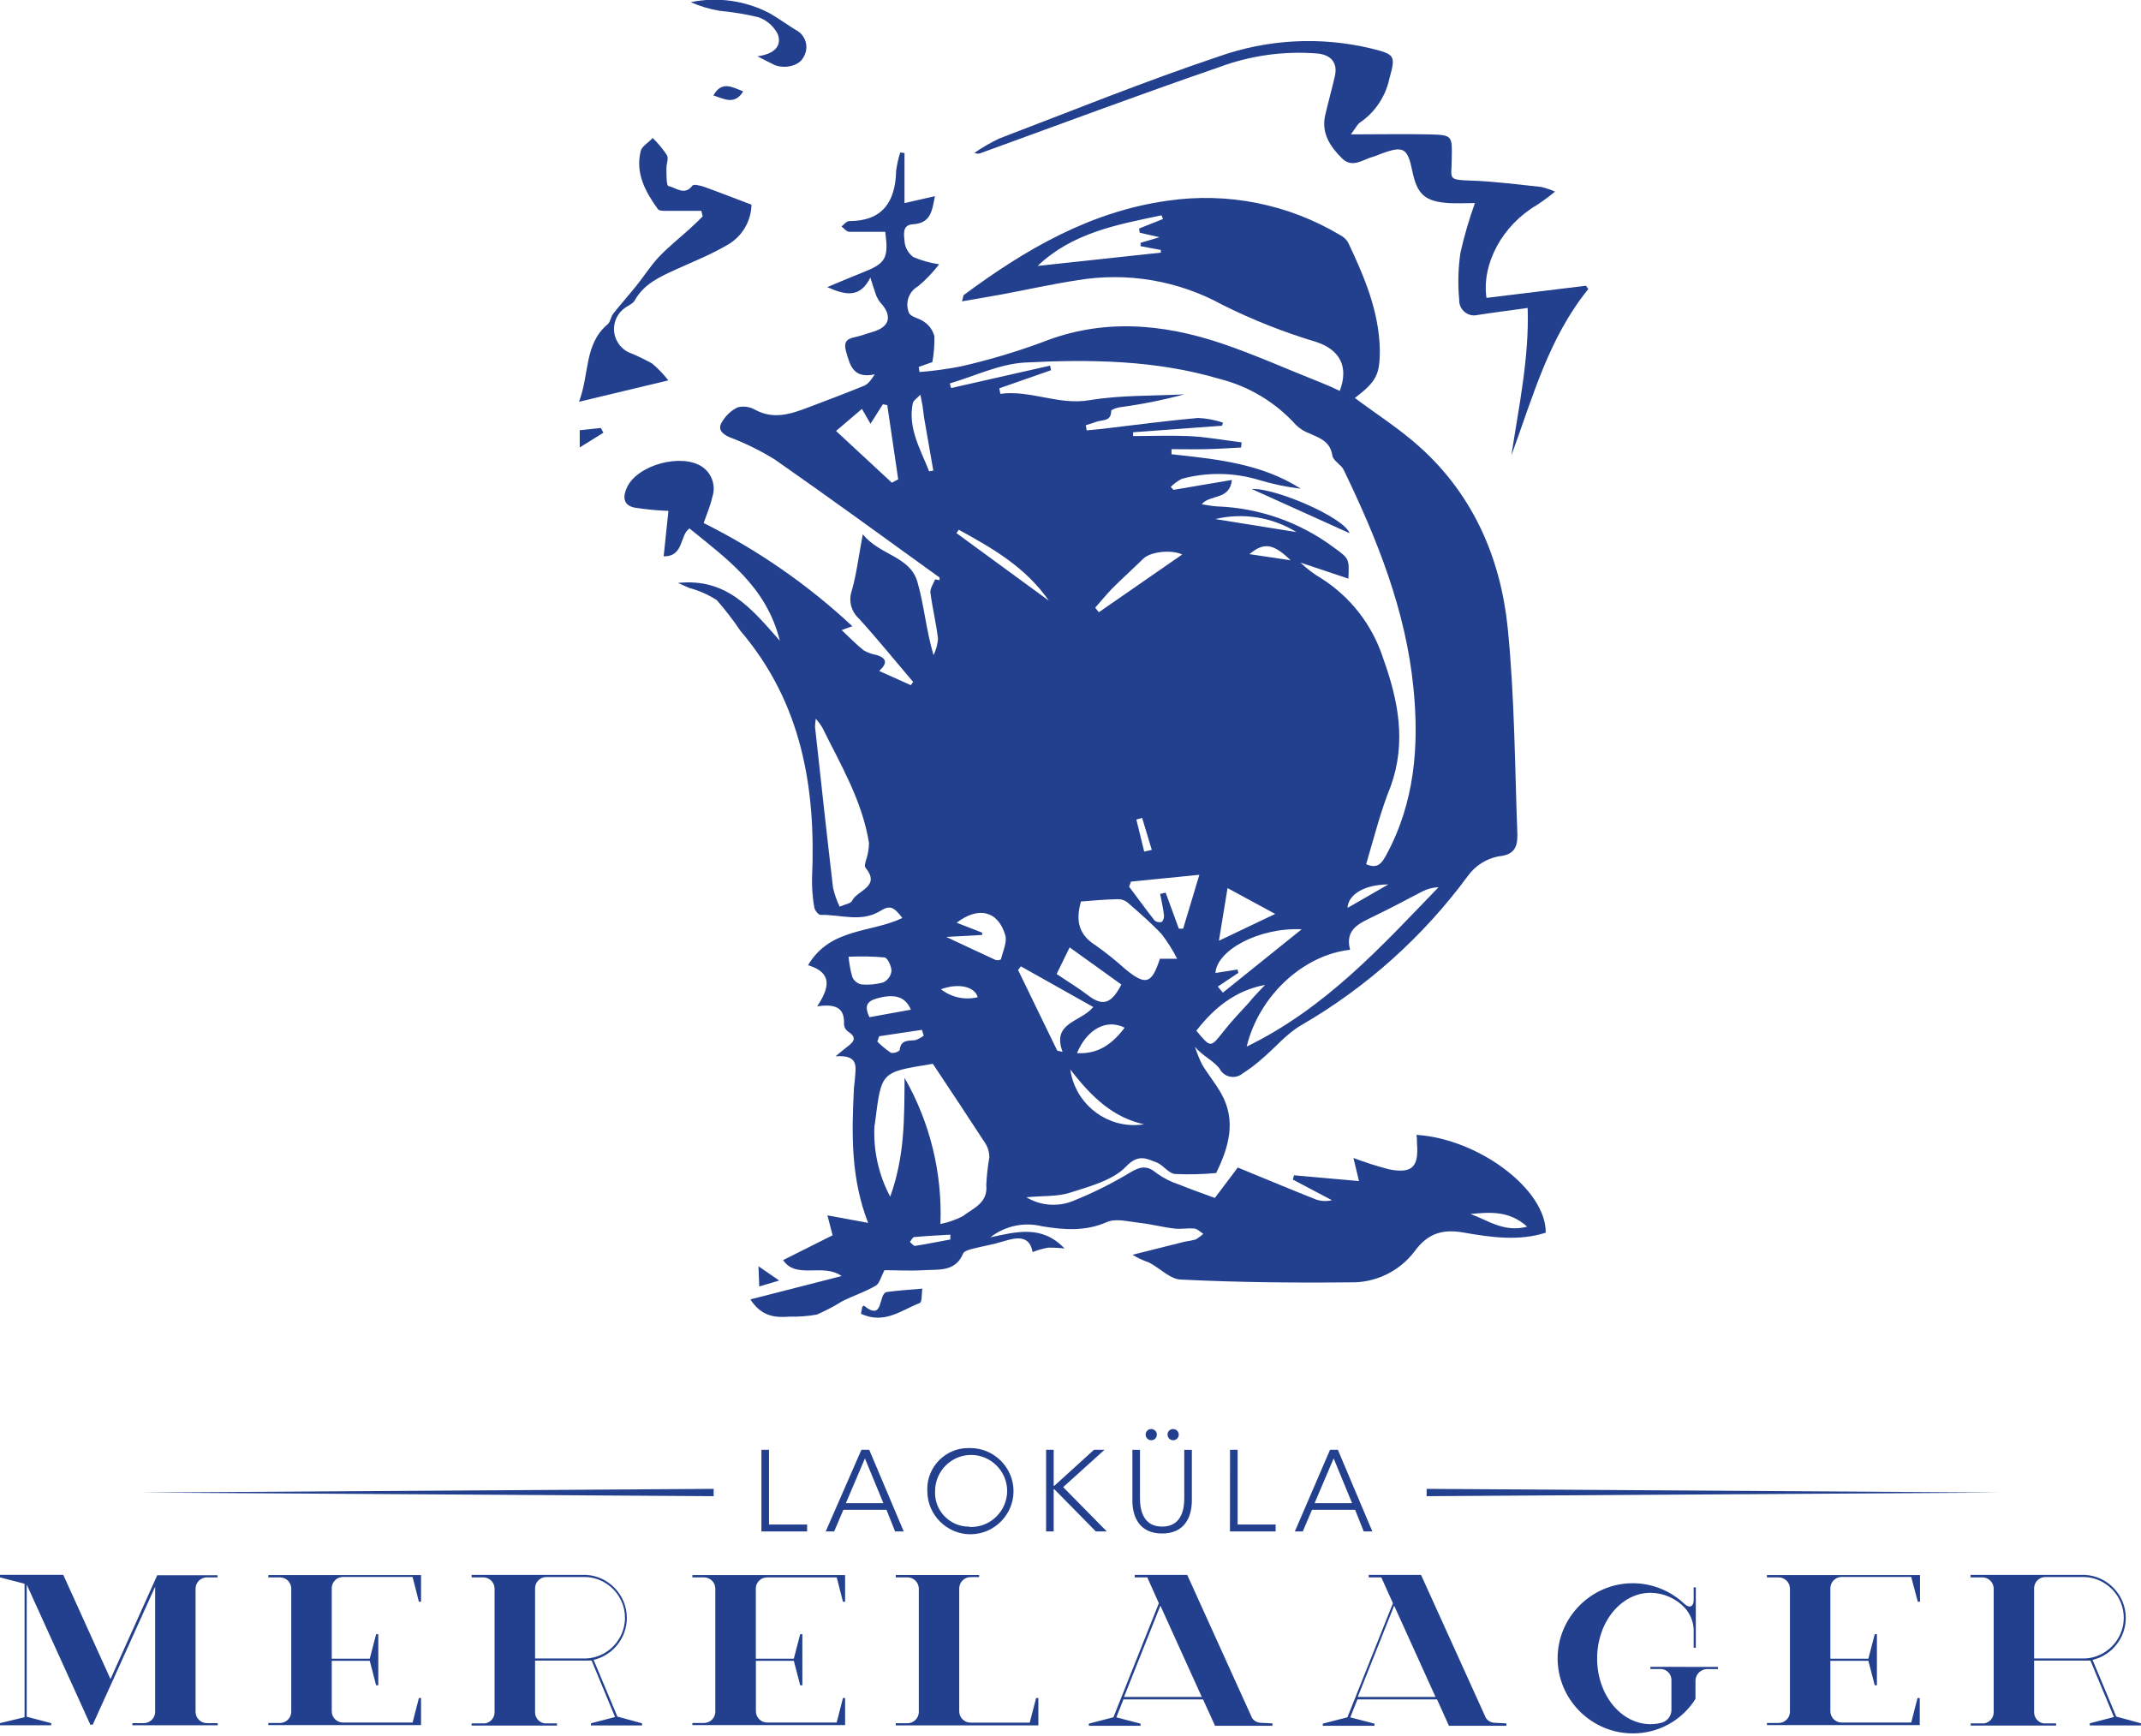 <?xml version="1.0" encoding="UTF-8" standalone="no"?><!DOCTYPE svg PUBLIC "-//W3C//DTD SVG 1.1//EN" "http://www.w3.org/Graphics/SVG/1.1/DTD/svg11.dtd"><svg width="100%" height="100%" viewBox="0 0 1035 839" version="1.1" xmlns="http://www.w3.org/2000/svg" xml:space="preserve" style="fill-rule:evenodd;clip-rule:evenodd;stroke-linejoin:round;stroke-miterlimit:2;"><g id="Layer_2-2"><path d="M478.75,598.125c12.5,-2.667 25,-6.167 35.875,5.417c-2.666,-0.345 -5.354,-0.484 -8.042,-0.417c-2.534,0.469 -5.018,1.181 -7.416,2.125c-1.417,-8 -7.292,-7.333 -14.084,-5.208c-4.958,1.541 -10.083,2.375 -15.125,3.666c-1.583,0.417 -3.875,1.084 -4.375,2.25c-3.75,8.959 -11.791,7.625 -18.916,8.042c-7.125,0.417 -13.792,0 -19.084,0c-1.708,3.167 -2.375,6.375 -4.166,7.458c-5.084,2.959 -10.75,4.834 -16.042,7.417c-3.993,2.509 -8.172,4.71 -12.5,6.583c-4.344,0.779 -8.755,1.114 -13.167,1c-7,0.542 -13.583,0 -18.958,-8.333l44.125,-11.292c-9.125,-6.458 -22,1.792 -28.292,-7.708l23.917,-12l-2.5,-9.625l19.667,3.625c-8.334,-21.417 -7.959,-42.583 -6.917,-63.792c0,-1.958 0.417,-3.916 0.542,-5.916c0.291,-5.334 2.291,-11.667 -9.375,-10.792c3.375,-2.75 4.5,-3.792 5.708,-4.667c3.083,-2.25 4.833,-4.416 0.417,-7.25c-1.148,-0.784 -1.895,-2.034 -2.042,-3.416c0.458,-8.334 -4.167,-10.084 -12.958,-8.834c5.708,-8.666 7.833,-16.208 -4.417,-19.875c10.708,-18.208 30.667,-15.583 45.583,-22.833c-4.166,-5.542 -6.083,-6.25 -10.708,-3.375c-9.333,5.667 -19.25,1.625 -28.875,1.875c-1,0 -2.792,-2.25 -3,-3.667c-0.797,-4.594 -1.16,-9.254 -1.083,-13.916c2,-43.834 -5,-85.042 -34.625,-119.75c-3.484,-5.184 -7.298,-10.139 -11.417,-14.834c-4.065,-2.605 -8.506,-4.573 -13.167,-5.833l-5.625,-2.458c23.75,-2.5 35.625,12.5 49.292,27.958c-6.583,-26.417 -25.917,-39.75 -43.667,-54.292c-4.791,3 -2.583,13.667 -12.5,13.459l2.292,-21.959c-5.499,-0.194 -10.982,-0.722 -16.417,-1.583c-5.625,-1.208 -5.666,-5.417 -3.583,-9.833c5.125,-10.959 26.667,-16.667 36.542,-9.75c4.594,3.267 6.502,9.211 4.666,14.541c-0.916,4.167 -2.583,7.917 -4.166,12.5c26.24,13.068 50.45,29.868 71.875,49.875l-5.167,1.875c3.625,3.375 6.958,6.875 10.708,9.834c1.93,1.08 4.03,1.827 6.209,2.208c4.541,1.417 5.625,3.708 1.208,7.708l15.292,6.875l1.166,-1.541c-8.75,-10.25 -17.291,-20.834 -26.291,-30.709c-3.661,-3.322 -5.022,-8.518 -3.459,-13.208c2.334,-8 3.292,-16.375 5.375,-27.458c8.334,10.208 22.75,10.541 26.375,22.875c3.292,11.25 4.167,23.166 7.834,35.541c1.203,-2.468 1.938,-5.138 2.166,-7.875c-0.875,-7.583 -2.75,-15.041 -3.708,-22.625c-0,-1.958 1.5,-4.166 2.333,-6.166l2.125,0.416l0,-1.291c-26.458,-19.084 -52.833,-38.334 -79.583,-57c-6.929,-4.291 -14.254,-7.905 -21.875,-10.792c-3.542,-1.542 -5.875,-3.708 -3.875,-7.125c1.763,-3.157 4.434,-5.713 7.667,-7.333c2.907,-0.746 5.994,-0.311 8.583,1.208c9,4.833 17.333,1.958 25.792,-1.25c8.458,-3.208 18,-6.792 26.916,-10.458c1.834,-0.75 3.209,-2.667 5.042,-5.459c-10.458,2.25 -12,-4.458 -13.875,-11.083c-1.167,-4.167 -0,-6.042 4.167,-6.875c3.125,-0.667 6.166,-1.833 9.25,-2.75c7.916,-2.417 9,-7.875 3,-14.167c-1.153,-1.564 -2.001,-3.331 -2.5,-5.208c-0.667,-1.792 -1.167,-3.625 -2.167,-6.708c-4.917,9.833 -11.667,8.708 -20.833,4.625c6.75,-2.792 11.916,-5.042 17.208,-7.125c11.167,-4.375 12.5,-6.875 10.833,-19.625l-17.458,-0c-1.292,-0 -2.458,-1.667 -3.708,-2.584c1.25,-0.916 2.458,-2.583 3.708,-2.583c16.125,-0 22.333,-9.292 22.708,-24.208c0.383,-3.043 1.053,-6.042 2,-8.959l2.042,0.25l-0,24.209l14.708,-3.334c-1.375,6.959 -1.875,13.084 -10.708,13.584c-5.458,0.333 -4.167,5.416 -3.917,8.75c0.378,2.824 1.882,5.38 4.167,7.083c3.999,1.699 8.2,2.875 12.5,3.5c-2.984,3.908 -6.394,7.471 -10.167,10.625c-4.48,2.494 -6.408,8.007 -4.458,12.75c0.75,2.167 5.458,2.75 7.75,4.708c2.251,1.645 3.87,4.014 4.583,6.709c0.092,4.189 -0.243,8.378 -1,12.5l-6.583,2.333l0.375,2.458c6.771,-0.516 13.505,-1.434 20.167,-2.75c13.232,-3.031 26.258,-6.9 39,-11.583c29.166,-11.667 58.333,-9.125 87,0.542c16.125,5.458 31.708,12.5 47.541,18.75c3.167,1.25 6.292,2.625 9.459,4.166c4.541,-11.916 -0.209,-19.958 -11.25,-23.625c-15.597,-4.662 -30.764,-10.657 -45.334,-17.916c-21.393,-11.792 -46.159,-16.008 -70.25,-11.959c-12.125,1.834 -24.125,4.542 -36.208,6.792c-6.25,1.167 -12.5,2.167 -19.583,3.417c0.583,-1.917 0.541,-2.834 0.958,-3.125c29.708,-22 61.167,-40.375 98.583,-45.542c28.862,-4.199 58.307,1.69 83.334,16.667c1.534,0.799 2.829,1.993 3.75,3.458c7.875,16.667 15.041,33.333 15.375,52.167c-0,11.833 -1.667,15.125 -12.084,23.083c10.5,7.833 21.75,15 31.5,23.792c25.834,23.291 39,53.75 42.417,87.5c3.333,33.333 3.417,66.666 4.667,100c-0,5.75 -1.459,9.625 -9.209,10.291c-5.891,1.172 -11.13,4.521 -14.666,9.375c-21.581,29.339 -48.988,53.908 -80.5,72.167c-7.25,4.167 -12.959,11.208 -19.5,16.667c-2.77,2.445 -5.723,4.673 -8.834,6.666c-1.322,1.139 -3.011,1.766 -4.756,1.766c-2.768,-0 -5.307,-1.577 -6.535,-4.057c-2.959,-3.917 -8.334,-6.167 -11.875,-10.542c0.928,2.946 2.084,5.816 3.458,8.583c2.917,4.875 6.625,9.292 9.375,14.25c7.25,13.167 3.458,25.834 -2.583,38.209c-6.635,0.609 -13.303,0.762 -19.959,0.458c-3.041,-0.333 -5.5,-4.167 -8.625,-5.5c-5.041,-1.875 -8.958,-4.458 -15.083,2c-6.125,6.458 -17.417,9.5 -26.875,12.5c-5.917,1.958 -12.5,1.458 -21.208,2.25c6.676,4.021 14.846,4.744 22.125,1.958c9.832,-3.917 19.323,-8.641 28.375,-14.125c4.833,-2.833 8,-3.25 12.5,0.542c3.354,2.41 7.066,4.28 11,5.542c5.416,2.208 11,4.166 17.125,6.416l11.083,-14.708c12.958,5.333 25.458,10.542 38.042,15.542c2.417,0.758 4.995,0.845 7.458,0.25l-18.875,-9.959l0.542,-2.083l31.416,2.792l-2.666,-11.167c5.631,2.146 11.376,3.982 17.208,5.5c11.125,2.167 14.417,-1.125 13.5,-12.5c-0,-1.417 -0,-2.833 -0.25,-4.167c30.208,1.959 62.75,26.459 62.5,47.292c-13.042,4.167 -26.375,2.25 -39.333,-0c-10.459,-1.917 -17.667,0.208 -24.125,9.083c-7.373,9.695 -18.992,15.256 -31.167,14.917c-27.167,0.292 -54.375,-0 -81.5,-1.333c-5.375,-0 -10.458,-5.667 -15.833,-8.334c-2.734,-0.909 -5.349,-2.14 -7.792,-3.666l25.417,-6.375c1.714,-0.225 3.412,-0.559 5.083,-1c1.334,-0.777 2.578,-1.699 3.708,-2.75c-1.458,-0.917 -2.875,-2.417 -4.375,-2.542c-3.166,-0.333 -6.5,0.417 -9.625,-0c-5.708,-0.667 -11.291,-2.167 -17,-2.792c-5.708,-0.625 -11.291,-2.25 -15.625,-0.333c-10.458,4.583 -20.833,3.75 -31.208,2.042c-8.743,-2.203 -18.031,-0.231 -25.125,5.333Zm181.667,-180.375c5.625,2.5 7.666,-0.667 9.708,-4.417c13.792,-25.375 15.958,-52.75 13.167,-80.75c-3.709,-37.5 -17.5,-71.875 -33.709,-105.416c-1.25,-2.625 -5.125,-4.417 -5.5,-6.959c-1,-6.708 -5.791,-8.333 -10.875,-10.625c-2.514,-0.881 -4.804,-2.303 -6.708,-4.166c-9.829,-10.909 -22.681,-18.655 -36.917,-22.25c-30.833,-9.125 -62.5,-9.542 -94.125,-7.917c-12.25,0.667 -24.208,6.542 -36.291,10.083l0.583,2.25l47.875,-10.833l0.458,2.208l-25,8.75l0.5,2.667c14.584,-1.958 28.042,5.625 43.125,3.083c15.084,-2.541 30.459,-2 45.834,-2.833c-10.258,2.75 -20.683,4.838 -31.209,6.25c-1.541,0.25 -4.166,1.125 -4.166,1.75c-0,5.375 -4.5,4.167 -7.375,5.333c-1.584,0.625 -3.25,1.042 -4.917,1.584l0.458,2.5c2.792,-0.292 5.584,-0.5 8.334,-0.834c15.166,-1.75 30.25,-3.833 45.458,-5.166c4.1,0.173 8.155,0.93 12.042,2.25l-0.375,1.5l-43.042,3.166l-0,1.834c8.875,-0 17.792,-0.375 26.625,-0c8.833,0.375 17.208,2 25.833,3.041l-0.25,2.5c-5.666,0.292 -11.291,0.667 -16.958,0.792c-5.667,0.125 -11.167,-0 -16.667,-0l0,2.458c21.667,2.375 43.417,4.417 62.5,16.667c-6.772,-0.82 -13.463,-2.214 -20,-4.167c-12.19,-3.735 -25.191,-3.951 -37.5,-0.625c-1.994,1.002 -3.81,2.325 -5.375,3.917l1.334,1.417l28.25,-4.792c-1.167,9.958 -10.417,6.792 -14.625,11.75c2.875,0.417 5.166,0.958 7.458,1.042c20.419,0.73 40.137,7.68 56.5,19.916c7.375,5.375 7.417,5.334 6.958,15l-23.166,-7.75c3.084,2.966 6.511,5.554 10.208,7.709c14.088,8.982 24.612,22.602 29.75,38.5c7.333,20.416 11.333,40.583 3.667,61.916c-4.875,12 -8.042,24.75 -11.875,37.667Zm-205.792,173.917c3.756,-0.736 7.389,-1.999 10.792,-3.75c5,-3.917 12.25,-6.25 11.375,-15.125c0.202,-4.43 0.689,-8.842 1.458,-13.209c0.044,-2.378 -0.592,-4.72 -1.833,-6.75c-8.334,-12.75 -16.667,-25.416 -25.459,-38.583c-25.416,4.167 -24.75,3.375 -28,28.792c-0.123,0.478 -0.207,0.966 -0.25,1.458c-0.554,11.798 2.08,23.53 7.625,33.958c7.167,-19.75 6.792,-38.5 6.959,-57.416c12.271,21.454 18.277,45.927 17.333,70.625Zm198.042,-132.542c-22.709,2.5 -44.042,22.25 -50,46.792c38.166,-18.584 64.958,-48.25 92.75,-77.042c-2.665,0.106 -5.278,0.774 -7.667,1.958c-7.958,4.167 -15.75,8.334 -23.75,12.167c-6.792,3.375 -14,6.042 -11.333,16.208l-0,-0.083Zm-246.792,-20.833c2.625,-1.167 5.375,-1.5 6,-2.834c2.458,-5.166 14.167,-6.75 6.5,-16.041c-0.625,-0.75 0,-2.792 0.458,-4.167c0.811,-2.518 1.233,-5.146 1.25,-7.792c-3.25,-20.333 -13.708,-37.833 -22.625,-55.875c-0.901,-1.478 -1.933,-2.873 -3.083,-4.166c-0.221,1.294 -0.346,2.603 -0.375,3.916c2.833,25.959 5.667,51.917 8.708,77.834c0.713,3.123 1.776,6.156 3.167,9.041l0,0.084Zm116.667,-2.417c-2.75,9.583 -0.792,16.167 7.083,21.083c5.027,3.562 9.841,7.416 14.417,11.542c9.833,8.042 12.708,7.208 16.666,-5.042l8.334,0c-2.114,-4.202 -4.625,-8.193 -7.5,-11.916c-5.167,-5.5 -10.917,-10.459 -16.667,-15.459c-1.343,-1 -2.994,-1.501 -4.667,-1.416c-6.083,0.125 -11.958,0.666 -17.791,1.125l0.125,0.083Zm39.666,-330l-0.708,-1.792c-21.333,4.5 -42.958,8.334 -59.875,24.459l59.542,-6.417l-0,-1.292l-9.792,-1.833l0,-1.625l9.167,-2.708l-9.584,-2.167l-0.291,-2.042l11.541,-4.583Zm-133.291,89.958l-2.125,-0.416l-5.959,9.416l-4.166,-7.166l-12.5,10.666l26.958,25l3.083,-1.625l-5.291,-35.875Zm64.583,271.292l-1.333,1.792c6.333,13 12.639,25.986 18.916,38.958l2.584,0.583c-5.334,-14.333 8.75,-14.25 14.833,-21.666l-35,-19.667Zm76.375,-18.208l2.083,-0l7.834,-26.042l-33.042,3.292l-0.917,2.458c4.167,5.458 8.042,10.958 12.292,16.292c0.999,0.856 2.386,1.111 3.625,0.666c0.822,-1.062 1.142,-2.433 0.875,-3.75c-0.417,-3.25 -1.167,-6.5 -1.792,-9.708l2.667,-0.625l6.375,17.417Zm18.833,28l2.459,2.916l38.083,-30.625c-21.042,-0.916 -41.083,10.334 -41.667,21.125l10.667,-1.666l0.375,1.625l-9.917,6.625Zm-77.916,-6.084c5.416,3.667 10.5,6.709 15.125,10.25c6.958,5.334 11.208,4.5 16.166,-5.166l-25,-17.959l-6.291,12.875Zm-36,-20l-0,1.125l-17.334,0.959c9.417,4.416 16.667,7.833 23.834,11.125c0.864,0.256 1.797,0.151 2.583,-0.292c0.917,-3.875 3.083,-8.333 2.083,-11.667c-3.416,-11.75 -12.916,-14.125 -23.5,-6.041l12.334,4.791Zm141.666,-9.041l-23.041,-12.5l-4.167,25.458l27.208,-12.958Zm-4.583,34.25c-14.708,2.666 -25,11.208 -33.542,22.208c6.959,8.333 6.834,8.333 13.084,0.375c3.791,-4.833 8.083,-9.292 12.208,-13.833c2.458,-3.042 5.292,-5.875 8.042,-8.792l0.208,0.042Zm-82.417,-182.292l1.75,2.208l40.292,-27.916c-5.083,-2.417 -15.208,-1.5 -18.875,2.083c-4.917,4.833 -10.083,9.458 -15,14.375c-2.875,3 -5.458,6.167 -8.167,9.25Zm-119.25,168.75c0.313,3.326 0.926,6.618 1.834,9.833c0.786,1.737 2.32,3.026 4.166,3.5c3.67,0.36 7.374,0.021 10.917,-1c2.095,-1.057 3.533,-3.089 3.833,-5.416c0,-2.292 -1.833,-6.375 -3.333,-6.584c-5.79,-0.53 -11.611,-0.641 -17.417,-0.333Zm143.292,81.083c-15.375,-3.208 -25.833,-13.291 -36.083,-26.583c2.096,15.325 15.329,26.87 30.796,26.87c1.772,-0 3.541,-0.152 5.287,-0.453l0,0.166Zm-46.458,-253.208c-11.25,-16.208 -27.292,-25.375 -43.542,-34.292l-1.125,1.625l44.667,32.667Zm-57.959,-62.5l2.084,-0.417c-1.5,-8.527 -2.986,-17.069 -4.459,-25.625c-0.291,-1.791 -0.416,-3.625 -0.708,-5.458c-0.292,-1.833 -0.708,-3.708 -1.083,-5.583c-1.25,1.458 -3.334,2.708 -3.667,4.166c-2.417,12.125 3.708,22.167 7.833,32.709l0,0.208Zm94.709,268.958c-8.917,-4.541 -18.292,0.667 -23.167,12.25c10.208,0.584 17.083,-4.333 23.167,-12.458l-0,0.208Zm-103.459,-8.75c-2.708,-6.583 -8.333,-7.875 -16.916,-5.291c-4.917,1.5 -5.334,4.166 -3.125,8.916l20.041,-3.625Zm-15.333,12.834l-0.875,2.583c2.021,2.035 4.24,3.864 6.625,5.458c1.503,0.206 3.024,-0.251 4.167,-1.25c0.416,-5.125 4.166,-4.583 7.458,-4.875c1.506,-0.49 2.915,-1.237 4.167,-2.208l-0.875,-2.792l-20.667,3.084Zm162.5,-250l39.25,6.291c-11.724,-7.223 -25.855,-9.488 -39.25,-6.291Zm123.333,335.916c8.334,2.959 16.25,9.125 27.417,6.125c-8.792,-7.916 -18.167,-6.958 -27.375,-6.125l-0.042,0Zm-238.208,-104.791c-1.292,-5 -9.083,-7.042 -17.75,-3.834c5.026,3.935 11.591,5.35 17.792,3.834l-0.042,-0Zm198.5,-54.5c-11.292,-0 -19.375,4.75 -19.708,11.333l19.708,-11.333Zm-47.208,-156.709c-8.334,-8.041 -12.834,-8.875 -19.917,-2.958l19.917,2.958Zm-164.5,328.334l-0,-2.334c-5.834,0.334 -11.667,0.625 -17.5,1.167c-0.75,-0 -1.375,1.542 -2.042,2.375c0.833,0.667 1.792,2 2.5,1.875c5.625,-0.875 11.333,-2.042 17.042,-3.083Zm93.708,-187.5l3.667,-0.834c-1.542,-5.125 -3.125,-10.291 -4.667,-15.458l-2.792,0.792l3.792,15.5Z" style="fill:#23408f;fill-rule:nonzero;"/><path d="M653.042,64.958c14.125,0 25.708,-0.25 37.5,0c11.791,0.25 11.458,0.584 11.25,11.917c-0,9.958 -2.5,10 10.25,10.458c11.083,0.417 22.083,1.917 33.125,3.042c2.251,0.574 4.452,1.326 6.583,2.25c-2.802,2.304 -5.723,4.46 -8.75,6.458c-16.667,9.709 -26.792,28.375 -24.417,44.917l48.084,-5.875l1.166,1.583c-19.291,23.75 -26.958,52.625 -37.208,80.459c3.625,-23.75 8.667,-47.334 7.875,-71.292c-8.667,1.208 -16.417,2.167 -24.125,3.375c-0.575,0.145 -1.165,0.218 -1.758,0.218c-3.955,-0 -7.208,-3.254 -7.208,-7.209c-0,-0.114 0.002,-0.228 0.008,-0.342c-0.724,-7.566 -0.528,-15.191 0.583,-22.709c1.831,-8.151 4.169,-16.181 7,-24.041c-4.708,-0 -8.75,0.25 -12.792,-0c-11.375,-0.792 -15.125,-4.167 -17.458,-15.417c-2.333,-11.25 -4.167,-12.5 -15.333,-8.333c-1.167,0.416 -2.292,1 -3.459,1.291c-5,1.292 -10.125,5.834 -15.166,0.875c-5.75,-5.666 -10.209,-12.25 -8.125,-21.083c1.458,-6.25 3.208,-12.5 4.625,-18.667c1.416,-6.166 -1.5,-10.25 -8.334,-10.958c-16.315,-1.331 -32.724,0.975 -48.041,6.75c-38.417,13.208 -76.417,27.458 -114.459,41.25c-1.059,0.541 -2.316,0.541 -3.375,0c3.777,-2.592 7.747,-4.891 11.875,-6.875c35.292,-13.458 70.334,-27.667 106.125,-39.667c23.727,-8.42 49.398,-9.766 73.875,-3.875c11.459,2.875 11.792,3.375 8.709,14.5c-1.81,8.564 -6.819,16.122 -14,21.125c-1.417,0.792 -2.167,2.625 -4.625,5.875Z" style="fill:#23408f;fill-rule:nonzero;"/><path d="M323.083,183.875l-43.166,10.333c5.125,-13.625 2.416,-27.875 13.875,-37.5c1.333,-1.125 1.458,-3.583 2.625,-5.041c3.625,-4.625 7.583,-9 11.25,-13.584c3.666,-4.583 6.833,-9.625 10.833,-13.875c4.667,-4.916 10.042,-9.166 15.083,-13.75c2.084,-1.916 4.167,-3.875 6.084,-5.833l-0.625,-2.708l-15.667,-0c-1.833,-0 -4.583,0.208 -5.333,-0.792c-6,-8.333 -10.959,-17.292 -8.334,-28.042c0.584,-2.458 3.834,-4.166 5.834,-6.375c2.58,2.527 4.885,5.32 6.875,8.334c0.916,1.625 -0.334,4.166 -0.25,6.541c-0,2.917 -0,8.334 0.958,8.334c3.625,0.75 7.75,4.916 11.625,-0.209c0.583,-0.791 3.708,0 5.458,0.542c7.625,2.75 15.167,5.708 23.084,8.708c-0.194,8.265 -4.836,15.81 -12.125,19.709c-7.667,4.458 -15.959,7.75 -24,11.416c-8.042,3.667 -15.834,7.042 -20.375,15.209c-0.875,1.541 -3.042,2.375 -4.625,3.5c-3.347,2.336 -5.346,6.169 -5.346,10.25c-0,4.818 2.785,9.224 7.137,11.291c3.89,1.561 7.676,3.37 11.334,5.417c2.873,2.429 5.485,5.152 7.791,8.125Z" style="fill:#23408f;fill-rule:nonzero;"/><path d="M366.167,27.208c8.333,-1.083 11.875,-5.125 9.833,-10.666c-1.936,-3.836 -5.282,-6.779 -9.333,-8.209c-6.224,-1.489 -12.545,-2.534 -18.917,-3.125c-4.766,-0.81 -9.413,-2.21 -13.833,-4.166c12.958,-2.666 26.448,-0.766 38.166,5.375c4.167,2.375 8.334,5.416 12.5,8c3.201,1.537 5.246,4.787 5.246,8.338c-0,1.737 -0.49,3.44 -1.412,4.912c-2.375,4.75 -10.667,5.958 -15.375,3.041c-1.709,-0.875 -3.292,-1.541 -6.875,-3.5Z" style="fill:#23408f;fill-rule:nonzero;"/><path d="M416.208,635.083l0.625,-3.375c0.459,-0.333 0.792,-0.625 0.834,-0.541c9.916,8 6.625,-6 11.125,-6.625c5.666,-0.792 11.375,-1.084 17.083,-1.625c-0.417,2.416 0,6.541 -1.333,7c-8.834,3.416 -17,10.416 -28.334,5.166Z" style="fill:#23408f;fill-rule:nonzero;"/><path d="M359.292,44.167c-4.167,6.791 -9.292,3.625 -14.417,1.958c4.083,-7.333 9.292,-3.875 14.417,-1.958Z" style="fill:#23408f;fill-rule:nonzero;"/><path d="M280.25,216.292l0,-8.334l10.208,-1.083l1.25,2.292l-11.458,7.125Z" style="fill:#23408f;fill-rule:nonzero;"/><path d="M376.667,619l-9.625,2.875l-0.375,-9.75l10,6.875Z" style="fill:#23408f;fill-rule:nonzero;"/><path d="M652.417,257.75l-47.334,-21.375c11.125,-0.667 44.5,13.625 47.334,21.375Z" style="fill:#23408f;fill-rule:nonzero;"/><path d="M609.417,832.792c-1.695,-0.053 -3.258,-0.944 -4.167,-2.375l-31.333,-69.125l-25.375,-0l-0,1.208l6.083,0l5.583,12.5l-21.958,55.125l-11.875,3.083l0,1.042l25,0l0,-1.042l-11.708,-3.041l3.416,-8.667l38.5,0l5.792,12.75l27.75,0l-0,-1.167l-5.708,-0.291Zm-66.042,-12.5l17.583,-44.125l20,44.125l-37.583,-0Z" style="fill:#23408f;fill-rule:nonzero;"/><path d="M722.458,832.792c-1.691,-0.067 -3.247,-0.954 -4.166,-2.375l-31.334,-69.125l-25.291,-0l-0,1.208l6.083,0l5.625,12.5l-22,55.125l-11.917,3.083l0,1.042l25,0l0,-1.042l-11.708,-3.041l3.458,-8.667l38.5,0l5.75,12.75l27.75,0l0,-1.167l-5.75,-0.291Zm-66.083,-12.5l17.583,-44.125l20,44.125l-37.583,-0Z" style="fill:#23408f;fill-rule:nonzero;"/><path d="M202.5,774.25l1.042,0l-0,-12.875l-73.834,0l0,1.125l5.667,0c2.971,0 5.417,2.445 5.417,5.417l-0,59.541c-0,2.972 -2.446,5.417 -5.417,5.417l-5.667,0l0,1.042l73.834,-0l-0,-13.084l-1.042,0l-3.042,11.834l-33.666,-0c-2.972,-0 -5.417,-2.446 -5.417,-5.417l0,-24.417l18.375,0l3.083,11.834l1.042,-0l0,-24.709l-1.042,0l-3.083,11.834l-18.375,-0l0,-34.084c0,-2.971 2.445,-5.416 5.417,-5.416l33.666,-0l3.042,11.958Z" style="fill:#23408f;fill-rule:nonzero;"/><path d="M927.083,774.25l1.084,0l-0,-12.875l-74,0l-0,1.125l5.708,0c2.963,0.023 5.394,2.454 5.417,5.417l-0,59.541c-0.023,2.963 -2.454,5.394 -5.417,5.417l-5.708,0l-0,1.042l73.875,-0l-0,-13.084l-1.084,0l-3.041,11.834l-33.667,-0c-2.963,-0.023 -5.394,-2.454 -5.417,-5.417l0,-24.417l18.375,0l3.084,11.834l1.041,-0l0,-24.709l-1.041,0l-3.084,11.834l-18.375,-0l0,-34.084c0.023,-2.963 2.454,-5.394 5.417,-5.416l33.667,-0l3.166,11.958Z" style="fill:#23408f;fill-rule:nonzero;"/><path d="M407.5,774.25l1.042,0l-0,-12.875l-73.834,0l0,1.125l5.667,0c2.971,0 5.417,2.445 5.417,5.417l-0,59.541c-0,2.972 -2.446,5.417 -5.417,5.417l-5.667,0l0,1.042l73.834,-0l-0,-13.084l-1.042,0l-3.042,11.834l-33.625,-0c-2.971,-0 -5.416,-2.446 -5.416,-5.417l-0,-24.417l18.333,0l3.083,11.834l1.042,-0l-0,-24.709l-1.042,0l-3.083,11.834l-18.375,-0l-0,-34.084c0.112,-2.908 2.548,-5.233 5.458,-5.208l33.667,-0l3,11.75Z" style="fill:#23408f;fill-rule:nonzero;"/><path d="M500.875,820.833l-3.083,11.875l-28.625,0c-2.979,0 -5.436,-2.438 -5.459,-5.416l0,-59.5c0.023,-2.979 2.48,-5.417 5.459,-5.417l4.166,0l0,-1.042l-40.291,0l-0,1.167l5.666,0c2.979,-0 5.436,2.438 5.459,5.417l-0,59.666c-0.023,2.979 -2.48,5.417 -5.459,5.417l-5.666,0l-0,1.042l68.916,-0l0,-13.209l-1.083,0Z" style="fill:#23408f;fill-rule:nonzero;"/><path d="M100,762.5l5.167,0l-0,-1.042l-29.167,0l-0.458,1.042l-1.292,2.875l-20.833,46.292l-22.834,-50.417l-30.583,0l0,1.25l11.875,3.083l0,64.5l-11.875,2.875l0,1.042l24.75,0l0,-1.042l-11.833,-3.083l-0,-63.875l25,55l5.75,12.708l1.166,0l9.334,-20.583l20.833,-46.125c0.04,0.332 0.04,0.668 0,1l0,59.542c-0.023,2.963 -2.454,5.394 -5.417,5.416l-5.583,0l0,1.042l41.25,0l0,-1.042l-5.25,0c-2.979,0 -5.436,-2.438 -5.458,-5.416l-0,-59.542c-0,-0.014 -0,-0.028 -0,-0.042c-0,-2.994 2.463,-5.458 5.458,-5.458Z" style="fill:#23408f;fill-rule:nonzero;"/><path d="M824.625,835.542l0.042,-0l-0.042,-0Z" style="fill:#23408f;fill-rule:nonzero;"/><path d="M797.833,805.75l0,1.042l5,-0c2.85,0.043 5.17,2.399 5.17,5.249c-0,0.056 -0.001,0.112 -0.003,0.167l0,14.709c-0.169,2.534 -1.798,4.75 -4.167,5.666c-1.917,0.585 -3.912,0.88 -5.916,0.875c-14.292,0 -25.834,-14.208 -25.834,-31.75c0,-17.541 11.542,-31.75 25.834,-31.75c6.329,0.069 12.359,2.737 16.666,7.375c2.437,2.793 3.9,6.304 4.167,10l0,9.167l1.042,0l-0,-29.167l-1.042,0l0,6.084c0,3.208 -1.958,4.166 -4.375,2c-6.753,-6.469 -15.752,-10.084 -25.104,-10.084c-19.909,0 -36.291,16.383 -36.291,36.292c-0,19.909 16.382,36.292 36.291,36.292c0.035,-0 0.069,-0 0.104,-0c12.275,0.054 23.738,-6.262 30.25,-16.667l0,-9c0.133,-3.014 2.65,-5.42 5.667,-5.417l5.208,0l0,-1.041l-32.667,-0.042Z" style="fill:#23408f;fill-rule:nonzero;"/><path d="M298.458,829.792l-11.5,-27.417c9.382,-2.204 16.069,-10.644 16.069,-20.281c0,-11 -8.711,-20.201 -19.694,-20.802l-55.333,-0l-0,1.208l5.667,0c2.971,0 5.416,2.445 5.416,5.417l0,59.791c0.015,2.654 -1.923,4.947 -4.541,5.375l-6.542,0l-0,1.042l41.25,-0l0,-1.042l-6.042,0c-2.618,-0.428 -4.556,-2.721 -4.541,-5.375l-0,-25l27.333,0l11.333,27.292l-11.666,3.042l-0,1.041l24.708,0l-0,-1.041l-11.917,-3.25Zm-39.791,-28.084l-0,-33.958c-0,-2.971 2.445,-5.417 5.416,-5.417l19.25,0c10.459,0.482 18.803,9.218 18.803,19.688c-0,10.47 -8.344,19.206 -18.803,19.687l-24.666,0Z" style="fill:#23408f;fill-rule:nonzero;"/><path d="M1023.04,829.792l-11.459,-27.417c9.378,-2.207 16.061,-10.645 16.061,-20.279c0,-11.012 -8.731,-20.22 -19.727,-20.804l-55.334,-0l0,1.208l5.75,0c2.979,-0 5.436,2.438 5.459,5.417l-0,59.791c-0.007,2.661 -1.957,4.949 -4.584,5.375l-6.541,0l-0,1.042l41.291,-0l0,-1.042l-6.083,0c-2.619,-0.428 -4.556,-2.721 -4.542,-5.375l0,-25l27.209,0l11.375,27.292l-11.667,3.042l-0,1.041l24.708,0l0,-1.041l-11.916,-3.25Zm-39.709,-28.084l0,-33.958c0,-2.971 2.446,-5.417 5.417,-5.417l19.125,0c10.459,0.482 18.802,9.218 18.802,19.688c0,10.47 -8.343,19.206 -18.802,19.687l-24.542,0Z" style="fill:#23408f;fill-rule:nonzero;"/><path d="M68.125,721.5l276.875,1.75l0,-3.542l-276.875,1.792Z" style="fill:#23408f;fill-rule:nonzero;"/><path d="M368.083,700.833l3.667,0l0,36.125l18.417,0l-0,3.334l-22.084,-0l0,-39.459Z" style="fill:#23408f;fill-rule:nonzero;"/><path d="M416.417,700.833l3.791,0l16.667,39.459l-4.167,-0l-4.166,-10.459l-20.834,0l-4.458,10.459l-4.083,-0l17.25,-39.459Zm1.708,4.167l-9.208,21.625l18.125,0l-8.917,-21.625Z" style="fill:#23408f;fill-rule:nonzero;"/><path d="M468.708,700c0.139,-0.003 0.278,-0.004 0.417,-0.004c11.429,-0 20.833,9.404 20.833,20.833c0,11.429 -9.404,20.833 -20.833,20.833c-11.427,0 -20.831,-9.401 -20.833,-20.829c-0.021,-0.365 -0.031,-0.73 -0.031,-1.095c0,-10.835 8.916,-19.75 19.75,-19.75c0.233,-0 0.465,0.004 0.697,0.012Zm0,38.125c0.25,0.011 0.5,0.016 0.75,0.016c9.555,0 17.417,-7.862 17.417,-17.417c-0,-9.554 -7.862,-17.416 -17.417,-17.416c-9.554,-0 -17.416,7.862 -17.416,17.416c-0,0.009 -0,0.017 -0,0.026c-0.018,0.307 -0.026,0.614 -0.026,0.922c-0,8.937 7.354,16.291 16.291,16.291c0.134,0 0.268,-0.001 0.401,-0.005l0,0.167Z" style="fill:#23408f;fill-rule:nonzero;"/><path d="M505.708,700.833l3.667,0l0,17.375l0.333,0l19.125,-17.375l5.084,0l-19.959,18.042l21.084,21.417l-5.292,-0l-20.042,-20.375l-0.333,-0l0,20.375l-3.667,-0l0,-39.459Z" style="fill:#23408f;fill-rule:nonzero;"/><path d="M576.167,725.208c-0,8.334 -3.625,16.084 -14.375,16.084c-10.75,-0 -14.375,-7.667 -14.375,-16.084l-0,-24.375l3.666,0l0,23.417c0,5.625 1.5,13.708 10.709,13.708c9.208,0 10.708,-8.083 10.708,-13.708l0,-23.417l3.667,0l-0,24.375Zm-19.709,-34.417l0.083,0c1.486,0 2.709,1.223 2.709,2.709c-0,1.485 -1.223,2.708 -2.709,2.708c-1.485,0 -2.708,-1.223 -2.708,-2.708l-0,-0.084c-0,-1.44 1.185,-2.625 2.625,-2.625Zm10.583,0l0.084,0c1.485,0 2.708,1.223 2.708,2.709c0,1.485 -1.223,2.708 -2.708,2.708c-1.486,0 -2.709,-1.223 -2.709,-2.708l0,-0.084c0,-1.44 1.185,-2.625 2.625,-2.625Z" style="fill:#23408f;fill-rule:nonzero;"/><path d="M594.625,700.833l3.667,0l-0,36.125l18.375,0l-0,3.334l-22.084,-0l0.042,-39.459Z" style="fill:#23408f;fill-rule:nonzero;"/><path d="M642.958,700.833l3.792,0l16.667,39.459l-4.167,-0l-4.167,-10.459l-20.833,0l-4.458,10.459l-3.834,-0l17,-39.459Zm1.75,4.167l-9.208,21.625l18.125,0l-8.917,-21.625Z" style="fill:#23408f;fill-rule:nonzero;"/><path d="M966.583,721.5l-276.916,-1.792l-0,3.542l276.916,-1.75Z" style="fill:#23408f;fill-rule:nonzero;"/></g></svg>